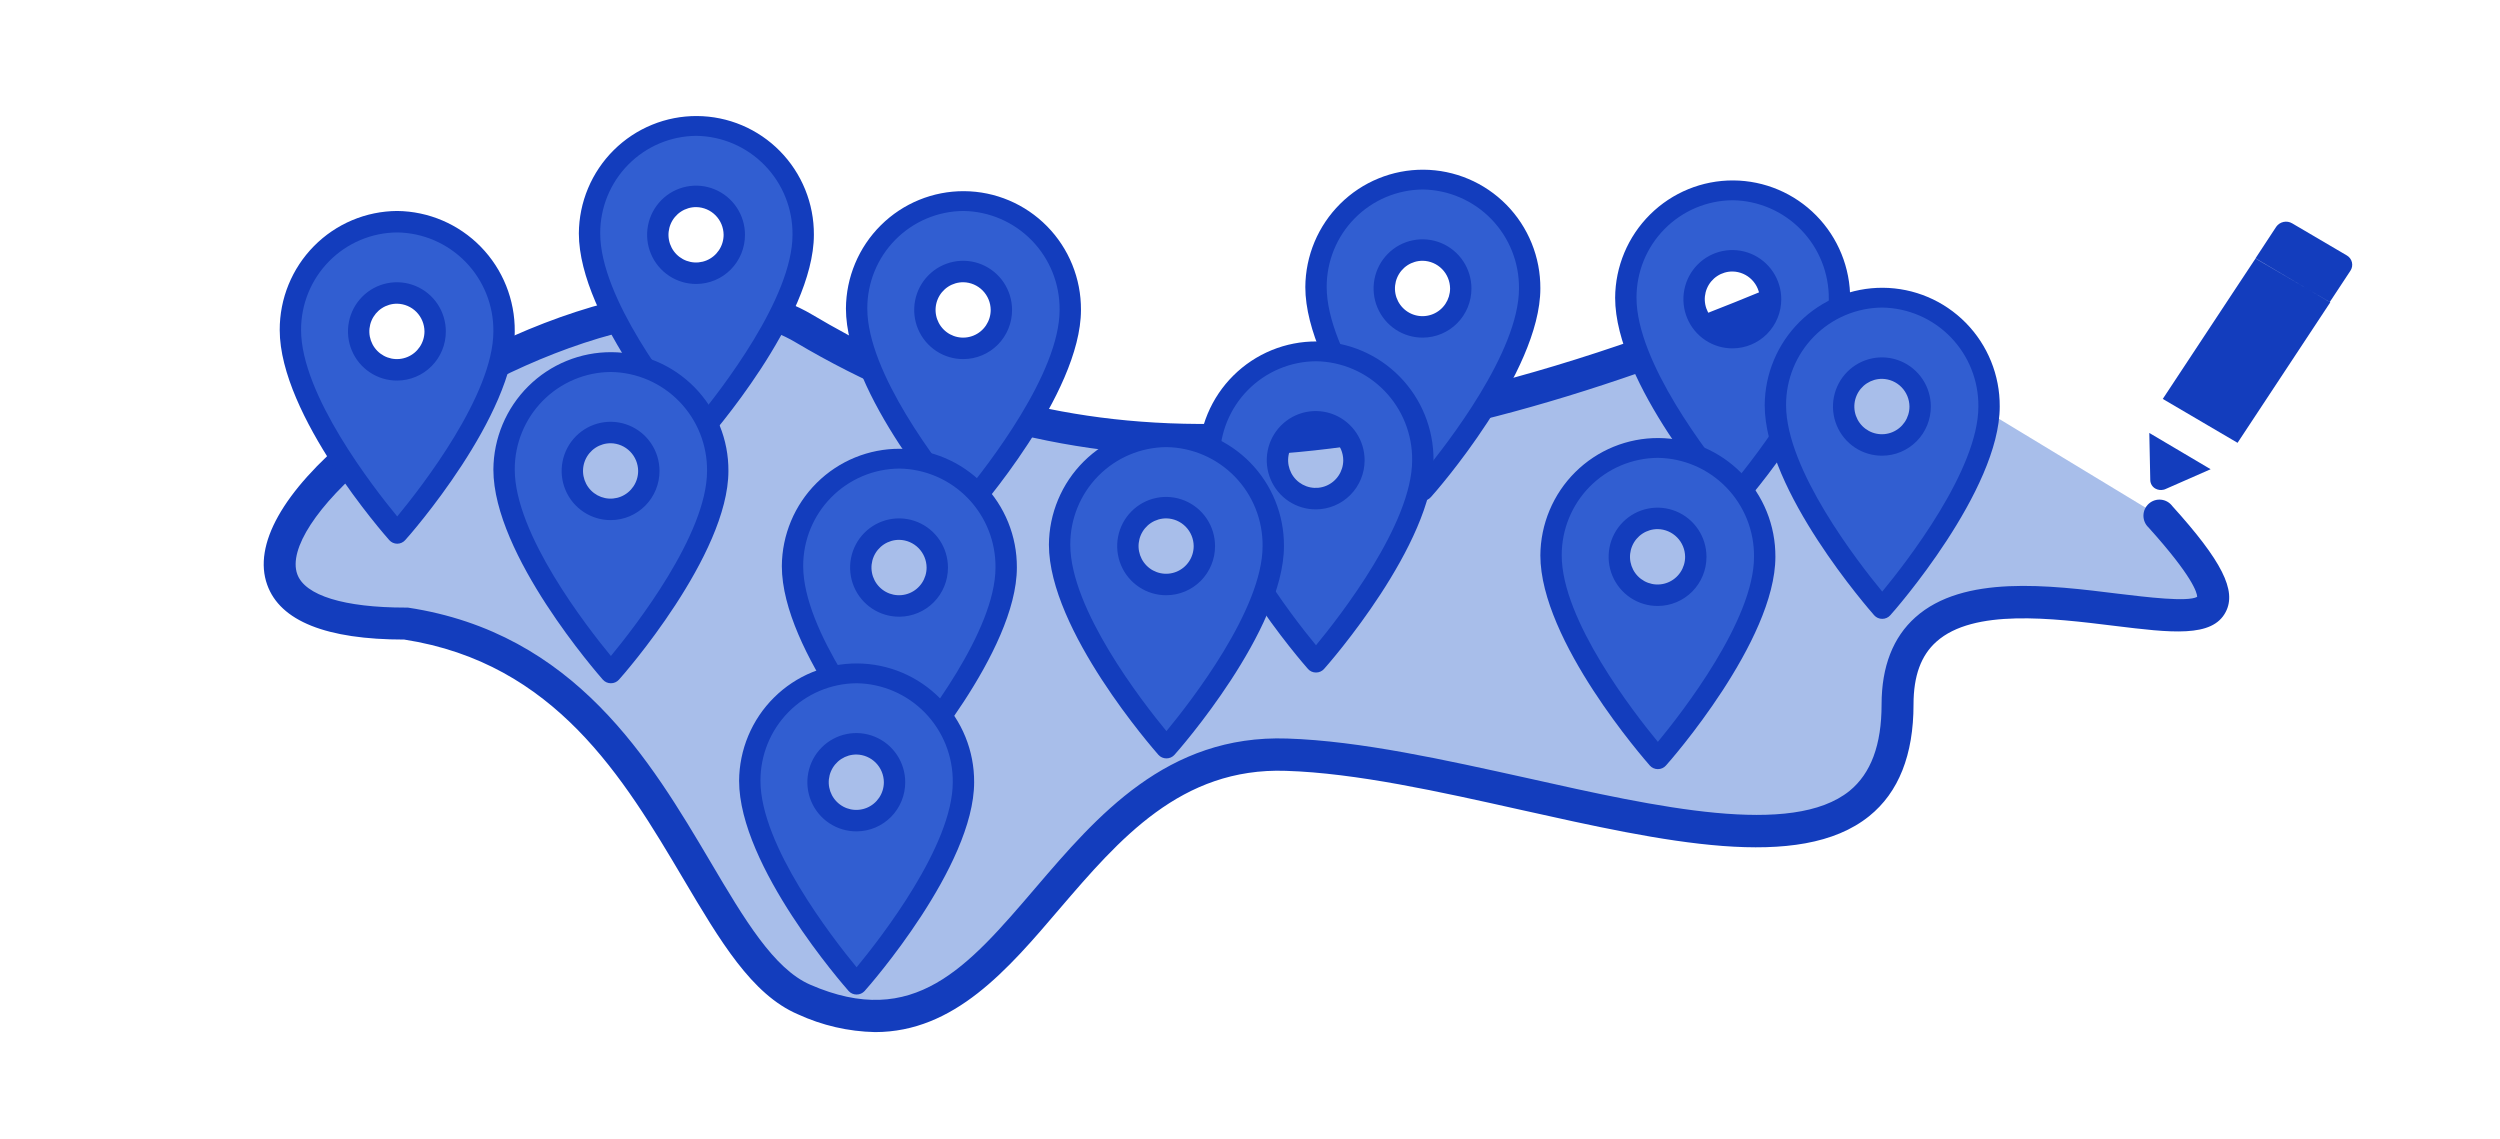 <svg width="237" height="108" viewBox="0 0 237 108" fill="none" xmlns="http://www.w3.org/2000/svg">
    <path d="M170.535 28.202C111.084 55.614 76.194 31.122 76.194 31.122C56.1 19.207 2.929 59.105 38.447 59.105C62.572 62.737 65.772 90.211 76.194 94.749C96.905 103.775 99.407 70.817 121.982 71.539C144.557 72.261 179.954 90.211 179.954 66.807C179.954 44.554 224.517 70.755 204.858 49.011L170.535 28.202Z" fill="#A8BEEA"/>
    <path d="M82.949 97.843C80.422 97.788 77.933 97.213 75.637 96.153C71.262 94.281 68.264 89.193 64.79 83.332C59.108 73.737 52.636 62.859 38.326 60.631C30.932 60.631 26.557 58.871 25.332 55.441C23.974 51.666 26.81 46.599 33.323 41.196C43.866 32.414 65.023 22.738 76.964 29.809C94.485 40.199 119.136 47.952 169.046 26.757C169.231 26.669 169.432 26.62 169.636 26.613C169.841 26.605 170.044 26.639 170.235 26.712C170.426 26.786 170.601 26.897 170.748 27.04C170.895 27.182 171.012 27.353 171.092 27.542C171.171 27.731 171.212 27.935 171.212 28.14C171.212 28.346 171.17 28.549 171.09 28.738C171.01 28.927 170.892 29.097 170.745 29.239C170.597 29.382 170.422 29.492 170.231 29.565C129.537 46.864 101.179 47.718 75.424 32.455C65.205 26.35 45.537 35.009 35.267 43.556C30.051 47.891 27.337 52.063 28.178 54.424C28.897 56.459 32.644 57.599 38.437 57.599H38.66C54.51 60 61.65 72.068 67.393 81.775C70.573 87.158 73.368 91.849 76.802 93.345C86.646 97.639 91.72 91.707 98.151 84.187C103.985 77.37 110.608 69.626 122.033 70.013C128.96 70.237 137.022 72.048 144.81 73.767C157.136 76.525 169.887 79.374 175.336 74.978C177.361 73.32 178.374 70.633 178.374 66.777C178.374 63.195 179.458 60.417 181.574 58.525C186.122 54.454 194.265 55.472 200.817 56.286C203.451 56.601 207.39 57.09 208.292 56.581C208.292 56.205 207.866 54.648 203.684 50.008C203.529 49.864 203.406 49.689 203.322 49.494C203.239 49.3 203.196 49.09 203.198 48.878C203.2 48.666 203.245 48.457 203.331 48.263C203.418 48.07 203.544 47.897 203.7 47.755C203.857 47.613 204.041 47.506 204.242 47.439C204.442 47.373 204.654 47.349 204.864 47.37C205.074 47.39 205.277 47.455 205.461 47.558C205.645 47.662 205.805 47.803 205.932 47.973C210.631 53.172 212.059 55.991 210.996 58.016C209.73 60.468 205.831 59.99 200.433 59.328C194.487 58.596 187.094 57.69 183.58 60.824C182.111 62.127 181.402 64.07 181.402 66.787C181.402 71.559 179.994 75.121 177.199 77.37C170.606 82.681 157.744 79.801 144.111 76.759C136.455 75.049 128.535 73.279 121.901 73.076C111.955 72.74 106.101 79.567 100.46 86.141C95.528 91.93 90.474 97.843 82.949 97.843Z" fill="#133DBD"/>
    <path d="M134.885 16.948C132.191 16.972 129.615 18.064 127.718 19.987C125.821 21.91 124.757 24.508 124.757 27.215C124.757 35.019 134.885 46.456 134.885 46.456C134.885 46.456 145.013 35.019 145.013 27.347C145.04 24.619 143.989 21.992 142.09 20.043C140.191 18.093 137.6 16.98 134.885 16.948ZM134.885 30.99C134.167 30.996 133.463 30.787 132.862 30.391C132.262 29.994 131.793 29.427 131.514 28.762C131.234 28.097 131.158 27.364 131.295 26.655C131.431 25.947 131.774 25.295 132.28 24.782C132.786 24.27 133.432 23.92 134.136 23.777C134.84 23.634 135.571 23.704 136.235 23.979C136.899 24.253 137.467 24.72 137.867 25.32C138.267 25.92 138.48 26.625 138.48 27.347C138.475 28.306 138.096 29.225 137.423 29.906C136.751 30.587 135.84 30.977 134.885 30.99Z" fill="#315ED1"/>
    <path d="M134.885 47.474C134.741 47.474 134.599 47.443 134.468 47.383C134.337 47.324 134.22 47.237 134.125 47.128C133.7 46.65 123.744 35.315 123.744 27.215C123.753 25.745 124.05 24.291 124.617 22.936C125.185 21.582 126.013 20.353 127.054 19.32C128.094 18.286 129.327 17.469 130.682 16.915C132.037 16.36 133.488 16.079 134.951 16.088C136.414 16.097 137.861 16.395 139.209 16.965C140.557 17.536 141.781 18.368 142.809 19.413C143.838 20.459 144.651 21.697 145.203 23.059C145.755 24.42 146.034 25.877 146.026 27.347C146.026 35.315 136.07 46.68 135.645 47.128C135.55 47.237 135.433 47.324 135.302 47.383C135.171 47.443 135.029 47.474 134.885 47.474ZM134.885 17.965C132.457 17.982 130.134 18.964 128.425 20.698C126.717 22.432 125.762 24.775 125.77 27.215C125.77 33.32 132.576 42.091 134.885 44.889C137.194 42.091 144 33.351 144 27.347C144.024 24.89 143.079 22.523 141.371 20.765C139.662 19.007 137.33 18 134.885 17.965ZM134.885 32.007C133.966 32.014 133.066 31.745 132.3 31.237C131.533 30.729 130.934 30.003 130.578 29.152C130.222 28.301 130.126 27.363 130.301 26.457C130.477 25.551 130.916 24.718 131.564 24.063C132.211 23.408 133.038 22.961 133.938 22.779C134.839 22.596 135.773 22.687 136.623 23.039C137.472 23.39 138.198 23.988 138.709 24.755C139.22 25.522 139.493 26.424 139.493 27.347C139.496 28.579 139.012 29.761 138.148 30.635C137.284 31.508 136.111 32.002 134.885 32.007ZM134.885 24.722C134.367 24.716 133.859 24.865 133.425 25.149C132.991 25.434 132.652 25.842 132.449 26.321C132.247 26.8 132.191 27.329 132.288 27.84C132.385 28.352 132.632 28.822 132.996 29.192C133.36 29.563 133.826 29.816 134.333 29.919C134.841 30.023 135.368 29.973 135.847 29.775C136.327 29.578 136.736 29.241 137.025 28.809C137.313 28.376 137.467 27.868 137.468 27.347C137.462 26.658 137.19 25.997 136.707 25.507C136.225 25.017 135.571 24.735 134.885 24.722Z" fill="#133DBD"/>
    <path d="M124.757 33.228C122.063 33.252 119.487 34.345 117.59 36.268C115.693 38.191 114.629 40.788 114.629 43.495C114.629 51.3 124.757 62.737 124.757 62.737C124.757 62.737 134.885 51.3 134.885 43.628C134.912 40.9 133.861 38.273 131.962 36.323C130.063 34.374 127.472 33.261 124.757 33.228ZM124.757 47.27C124.039 47.276 123.335 47.068 122.734 46.672C122.134 46.275 121.665 45.708 121.386 45.043C121.107 44.378 121.03 43.645 121.167 42.936C121.303 42.227 121.646 41.575 122.152 41.063C122.658 40.55 123.304 40.2 124.008 40.057C124.712 39.914 125.443 39.985 126.107 40.259C126.771 40.534 127.339 41.001 127.739 41.601C128.139 42.2 128.352 42.906 128.352 43.628C128.347 44.587 127.968 45.506 127.295 46.187C126.623 46.868 125.712 47.257 124.757 47.27Z" fill="#315ED1"/>
    <path d="M124.757 63.755C124.614 63.756 124.472 63.727 124.341 63.669C124.21 63.611 124.093 63.526 123.997 63.419C123.572 62.931 113.616 51.595 113.616 43.495C113.625 42.026 113.922 40.572 114.49 39.217C115.057 37.862 115.885 36.633 116.926 35.6C117.967 34.567 119.2 33.75 120.554 33.195C121.909 32.641 123.36 32.36 124.823 32.369C126.286 32.377 127.733 32.675 129.081 33.246C130.429 33.816 131.653 34.648 132.681 35.694C133.71 36.739 134.523 37.978 135.075 39.339C135.627 40.701 135.906 42.158 135.898 43.628C135.898 51.595 125.942 62.961 125.517 63.419C125.421 63.526 125.304 63.611 125.173 63.669C125.042 63.727 124.9 63.756 124.757 63.755ZM124.757 34.246C122.329 34.262 120.006 35.245 118.297 36.978C116.589 38.712 115.634 41.056 115.642 43.495C115.642 49.601 122.448 58.372 124.757 61.17C127.066 58.372 133.872 49.631 133.872 43.628C133.896 41.171 132.951 38.804 131.243 37.046C129.534 35.288 127.202 34.281 124.757 34.246ZM124.757 48.288C123.838 48.294 122.939 48.026 122.172 47.518C121.405 47.009 120.806 46.283 120.45 45.432C120.094 44.581 119.998 43.643 120.173 42.737C120.349 41.831 120.788 40.998 121.436 40.343C122.083 39.688 122.91 39.242 123.81 39.059C124.711 38.877 125.645 38.968 126.495 39.319C127.344 39.671 128.07 40.268 128.581 41.035C129.092 41.803 129.365 42.705 129.365 43.628C129.368 44.859 128.884 46.042 128.02 46.915C127.156 47.789 125.983 48.283 124.757 48.288ZM124.757 41.002C124.239 40.996 123.731 41.145 123.297 41.43C122.863 41.715 122.524 42.123 122.321 42.602C122.119 43.081 122.063 43.61 122.16 44.121C122.258 44.632 122.504 45.103 122.868 45.473C123.232 45.843 123.698 46.096 124.206 46.2C124.713 46.304 125.24 46.254 125.719 46.056C126.199 45.858 126.609 45.522 126.897 45.089C127.186 44.657 127.34 44.148 127.34 43.628C127.334 42.938 127.062 42.278 126.579 41.788C126.097 41.297 125.443 41.016 124.757 41.002Z" fill="#133DBD"/>
    <path d="M91.335 18.983C88.641 19.007 86.065 20.099 84.168 22.022C82.271 23.945 81.207 26.543 81.207 29.25C81.207 37.054 91.335 48.492 91.335 48.492C91.335 48.492 101.463 37.054 101.463 29.382C101.49 26.654 100.439 24.027 98.54 22.078C96.641 20.128 94.05 19.015 91.335 18.983ZM91.335 33.025C90.617 33.031 89.913 32.822 89.312 32.426C88.712 32.029 88.243 31.462 87.964 30.797C87.685 30.132 87.608 29.399 87.745 28.69C87.881 27.982 88.224 27.33 88.73 26.817C89.236 26.305 89.882 25.955 90.586 25.812C91.29 25.669 92.021 25.739 92.685 26.014C93.349 26.288 93.917 26.755 94.317 27.355C94.717 27.955 94.93 28.66 94.93 29.382C94.925 30.341 94.546 31.26 93.873 31.941C93.201 32.623 92.29 33.012 91.335 33.025Z" fill="#315ED1"/>
    <path d="M91.335 49.509C91.191 49.509 91.049 49.478 90.918 49.418C90.787 49.359 90.67 49.272 90.575 49.163C90.15 48.685 80.194 37.349 80.194 29.25C80.212 26.281 81.402 23.441 83.504 21.355C85.606 19.268 88.446 18.105 91.401 18.123C94.356 18.14 97.182 19.337 99.259 21.448C101.336 23.56 102.493 26.414 102.476 29.382C102.476 37.349 92.52 48.715 92.095 49.163C92 49.272 91.883 49.359 91.752 49.418C91.621 49.478 91.479 49.509 91.335 49.509ZM91.335 20C88.907 20.017 86.584 20.999 84.875 22.733C83.167 24.467 82.212 26.81 82.22 29.25C82.22 35.355 89.026 44.126 91.335 46.925C93.644 44.126 100.45 35.386 100.45 29.382C100.474 26.925 99.529 24.558 97.821 22.8C96.112 21.042 93.78 20.035 91.335 20ZM91.335 34.042C90.416 34.048 89.516 33.78 88.75 33.272C87.983 32.764 87.384 32.038 87.028 31.187C86.672 30.336 86.576 29.398 86.751 28.492C86.927 27.586 87.366 26.753 88.014 26.098C88.661 25.443 89.488 24.996 90.388 24.814C91.289 24.631 92.223 24.722 93.073 25.074C93.922 25.425 94.648 26.023 95.159 26.79C95.67 27.557 95.943 28.459 95.943 29.382C95.946 30.614 95.462 31.796 94.598 32.67C93.734 33.543 92.561 34.037 91.335 34.042ZM91.335 26.757C90.817 26.751 90.309 26.9 89.875 27.184C89.441 27.469 89.102 27.877 88.899 28.356C88.697 28.835 88.641 29.364 88.738 29.875C88.835 30.387 89.082 30.857 89.446 31.227C89.81 31.598 90.276 31.851 90.784 31.954C91.291 32.058 91.818 32.008 92.297 31.81C92.777 31.613 93.187 31.276 93.475 30.844C93.763 30.411 93.918 29.903 93.918 29.382C93.912 28.693 93.64 28.033 93.157 27.542C92.675 27.052 92.021 26.77 91.335 26.757Z" fill="#133DBD"/>
    <path d="M66.015 11.86C63.321 11.884 60.745 12.976 58.848 14.899C56.952 16.822 55.887 19.42 55.888 22.127C55.888 29.932 66.015 41.369 66.015 41.369C66.015 41.369 76.143 29.932 76.143 22.259C76.17 19.532 75.119 16.905 73.22 14.955C71.321 13.005 68.73 11.892 66.015 11.86ZM66.015 25.902C65.297 25.908 64.593 25.7 63.993 25.303C63.392 24.907 62.923 24.34 62.644 23.675C62.365 23.009 62.289 22.276 62.425 21.567C62.562 20.859 62.904 20.207 63.41 19.694C63.916 19.182 64.562 18.832 65.266 18.689C65.971 18.546 66.701 18.616 67.365 18.891C68.03 19.166 68.598 19.633 68.998 20.232C69.397 20.832 69.611 21.538 69.611 22.259C69.606 23.218 69.226 24.137 68.554 24.819C67.881 25.5 66.97 25.889 66.015 25.902Z" fill="#315ED1"/>
    <path d="M66.015 42.386C65.872 42.386 65.729 42.355 65.599 42.295C65.468 42.236 65.351 42.149 65.256 42.04C64.83 41.562 54.875 30.227 54.875 22.127C54.883 20.657 55.18 19.203 55.748 17.849C56.316 16.494 57.144 15.265 58.184 14.232C59.225 13.199 60.458 12.381 61.813 11.827C63.168 11.272 64.618 10.992 66.081 11C67.544 11.009 68.991 11.307 70.34 11.877C71.688 12.448 72.911 13.28 73.939 14.325C74.968 15.371 75.781 16.61 76.333 17.971C76.885 19.332 77.165 20.789 77.156 22.259C77.156 30.227 67.2 41.593 66.775 42.04C66.68 42.149 66.563 42.236 66.432 42.295C66.301 42.355 66.159 42.386 66.015 42.386ZM66.015 12.878C63.587 12.894 61.264 13.876 59.556 15.61C57.847 17.344 56.892 19.687 56.9 22.127C56.9 28.232 63.706 37.004 66.015 39.802C68.325 37.004 75.13 28.263 75.13 22.259C75.155 19.802 74.209 17.436 72.501 15.678C70.793 13.919 68.461 12.912 66.015 12.878ZM66.015 26.92C65.097 26.926 64.197 26.657 63.43 26.149C62.663 25.641 62.064 24.915 61.708 24.064C61.352 23.213 61.256 22.275 61.432 21.369C61.607 20.463 62.047 19.63 62.694 18.975C63.342 18.32 64.168 17.873 65.069 17.691C65.969 17.509 66.904 17.599 67.753 17.951C68.602 18.303 69.329 18.9 69.84 19.667C70.351 20.434 70.624 21.336 70.624 22.259C70.626 23.491 70.143 24.673 69.279 25.547C68.415 26.421 67.241 26.914 66.015 26.92ZM66.015 19.634C65.497 19.628 64.989 19.777 64.555 20.062C64.122 20.346 63.782 20.754 63.58 21.233C63.377 21.712 63.321 22.241 63.419 22.753C63.516 23.264 63.762 23.734 64.126 24.105C64.491 24.475 64.956 24.728 65.464 24.832C65.972 24.936 66.499 24.885 66.978 24.688C67.457 24.49 67.867 24.153 68.155 23.721C68.444 23.289 68.598 22.78 68.598 22.259C68.593 21.57 68.32 20.91 67.838 20.419C67.355 19.929 66.701 19.647 66.015 19.634Z" fill="#133DBD"/>
    <path d="M164.256 17.965C161.561 17.989 158.985 19.082 157.089 21.005C155.192 22.927 154.128 25.525 154.128 28.232C154.128 36.037 164.256 47.474 164.256 47.474C164.256 47.474 174.384 36.037 174.384 28.365C174.411 25.637 173.359 23.01 171.461 21.06C169.562 19.111 166.971 17.997 164.256 17.965ZM164.256 32.007C163.537 32.014 162.833 31.805 162.233 31.408C161.633 31.012 161.163 30.445 160.884 29.78C160.605 29.115 160.529 28.381 160.666 27.673C160.802 26.964 161.145 26.312 161.651 25.8C162.157 25.287 162.803 24.937 163.507 24.794C164.211 24.651 164.941 24.721 165.606 24.996C166.27 25.271 166.838 25.738 167.238 26.338C167.638 26.937 167.851 27.643 167.851 28.365C167.846 29.324 167.466 30.243 166.794 30.924C166.122 31.605 165.21 31.994 164.256 32.007Z" fill="#315ED1"/>
    <path d="M164.256 48.492C164.112 48.491 163.97 48.46 163.839 48.401C163.708 48.341 163.591 48.254 163.496 48.146C163.071 47.667 153.115 36.332 153.115 28.232C153.132 25.264 154.323 22.424 156.425 20.337C158.526 18.25 161.367 17.088 164.321 17.105C167.276 17.123 170.103 18.319 172.18 20.43C174.257 22.542 175.414 25.396 175.396 28.364C175.396 36.332 165.441 47.698 165.015 48.146C164.92 48.254 164.804 48.341 164.673 48.401C164.542 48.46 164.399 48.491 164.256 48.492ZM164.256 18.983C161.827 18.999 159.504 19.982 157.796 21.715C156.087 23.449 155.132 25.793 155.141 28.232C155.141 34.337 161.947 43.109 164.256 45.907C166.565 43.109 173.371 34.368 173.371 28.364C173.395 25.908 172.45 23.541 170.741 21.783C169.033 20.024 166.701 19.018 164.256 18.983ZM164.256 33.025C163.337 33.031 162.437 32.763 161.67 32.254C160.904 31.746 160.304 31.02 159.949 30.169C159.593 29.318 159.497 28.38 159.672 27.474C159.848 26.568 160.287 25.735 160.935 25.08C161.582 24.425 162.408 23.978 163.309 23.796C164.21 23.614 165.144 23.704 165.993 24.056C166.843 24.408 167.569 25.005 168.08 25.772C168.591 26.539 168.864 27.442 168.864 28.364C168.867 29.596 168.383 30.778 167.519 31.652C166.655 32.526 165.481 33.02 164.256 33.025ZM164.256 25.739C163.738 25.733 163.229 25.882 162.796 26.167C162.362 26.452 162.022 26.859 161.82 27.339C161.618 27.818 161.561 28.346 161.659 28.858C161.756 29.369 162.003 29.84 162.367 30.21C162.731 30.58 163.197 30.833 163.704 30.937C164.212 31.041 164.739 30.991 165.218 30.793C165.697 30.595 166.107 30.259 166.396 29.826C166.684 29.394 166.838 28.885 166.838 28.364C166.833 27.675 166.56 27.015 166.078 26.525C165.596 26.034 164.942 25.753 164.256 25.739Z" fill="#133DBD"/>
    <path d="M157.166 42.386C154.472 42.41 151.896 43.503 149.999 45.426C148.102 47.349 147.038 49.946 147.038 52.653C147.038 60.458 157.166 71.895 157.166 71.895C157.166 71.895 167.294 60.458 167.294 52.786C167.321 50.058 166.27 47.431 164.371 45.481C162.472 43.532 159.881 42.419 157.166 42.386ZM157.166 56.428C156.448 56.434 155.744 56.226 155.144 55.829C154.543 55.433 154.074 54.866 153.795 54.201C153.516 53.536 153.44 52.803 153.576 52.094C153.712 51.385 154.055 50.733 154.561 50.221C155.067 49.708 155.713 49.358 156.417 49.215C157.121 49.072 157.852 49.142 158.516 49.417C159.181 49.692 159.749 50.159 160.148 50.759C160.548 51.358 160.762 52.064 160.762 52.786C160.756 53.745 160.377 54.664 159.705 55.345C159.032 56.026 158.121 56.415 157.166 56.428Z" fill="#315ED1"/>
    <path d="M157.166 72.913C157.023 72.914 156.881 72.884 156.751 72.827C156.62 72.769 156.502 72.684 156.407 72.577C155.981 72.088 146.026 60.753 146.026 52.653C146.034 51.184 146.331 49.73 146.899 48.375C147.467 47.02 148.294 45.791 149.335 44.758C150.376 43.725 151.609 42.908 152.964 42.353C154.319 41.799 155.769 41.518 157.232 41.527C158.695 41.535 160.142 41.833 161.49 42.404C162.839 42.974 164.062 43.806 165.09 44.852C166.119 45.897 166.932 47.136 167.484 48.497C168.036 49.859 168.315 51.316 168.307 52.786C168.307 60.753 158.351 72.119 157.926 72.577C157.83 72.684 157.713 72.769 157.582 72.827C157.451 72.884 157.309 72.914 157.166 72.913ZM157.166 43.404C154.738 43.42 152.415 44.403 150.706 46.136C148.998 47.87 148.043 50.214 148.051 52.653C148.051 58.759 154.857 67.53 157.166 70.328C159.475 67.53 166.281 58.789 166.281 52.786C166.306 50.329 165.36 47.962 163.652 46.204C161.944 44.446 159.612 43.439 157.166 43.404ZM157.166 57.446C156.247 57.452 155.348 57.184 154.581 56.675C153.814 56.167 153.215 55.441 152.859 54.59C152.503 53.739 152.407 52.801 152.583 51.895C152.758 50.989 153.198 50.156 153.845 49.501C154.493 48.846 155.319 48.4 156.22 48.217C157.12 48.035 158.054 48.125 158.904 48.477C159.753 48.829 160.479 49.426 160.99 50.193C161.502 50.96 161.774 51.863 161.774 52.786C161.777 54.017 161.293 55.2 160.429 56.073C159.566 56.947 158.392 57.441 157.166 57.446ZM157.166 50.16C156.648 50.154 156.14 50.303 155.706 50.588C155.273 50.873 154.933 51.281 154.731 51.76C154.528 52.239 154.472 52.768 154.569 53.279C154.667 53.79 154.913 54.261 155.277 54.631C155.642 55.001 156.107 55.254 156.615 55.358C157.122 55.462 157.649 55.412 158.129 55.214C158.608 55.016 159.018 54.68 159.306 54.247C159.595 53.815 159.749 53.306 159.749 52.786C159.744 52.096 159.471 51.436 158.988 50.946C158.506 50.456 157.852 50.174 157.166 50.16Z" fill="#133DBD"/>
    <path d="M178.435 28.141C175.74 28.165 173.164 29.257 171.268 31.18C169.371 33.103 168.307 35.701 168.307 38.408C168.307 46.212 178.435 57.65 178.435 57.65C178.435 57.65 188.563 46.212 188.563 38.54C188.59 35.812 187.538 33.185 185.64 31.236C183.741 29.286 181.15 28.173 178.435 28.141ZM178.435 42.183C177.716 42.189 177.012 41.98 176.412 41.584C175.812 41.187 175.342 40.62 175.063 39.955C174.784 39.29 174.708 38.557 174.845 37.848C174.981 37.14 175.324 36.488 175.83 35.975C176.336 35.463 176.982 35.113 177.686 34.97C178.39 34.827 179.121 34.897 179.785 35.172C180.449 35.447 181.017 35.913 181.417 36.513C181.817 37.113 182.03 37.818 182.03 38.54C182.025 39.499 181.645 40.418 180.973 41.099C180.301 41.781 179.389 42.169 178.435 42.183Z" fill="#315ED1"/>
    <path d="M178.435 58.667C178.292 58.668 178.15 58.639 178.019 58.581C177.888 58.523 177.771 58.438 177.675 58.331C177.25 57.843 167.294 46.507 167.294 38.408C167.312 35.439 168.502 32.599 170.604 30.512C172.705 28.426 175.546 27.263 178.501 27.281C181.455 27.299 184.282 28.495 186.359 30.606C188.436 32.718 189.593 35.572 189.575 38.54C189.575 46.507 179.62 57.873 179.194 58.331C179.098 58.438 178.981 58.523 178.85 58.581C178.719 58.639 178.578 58.668 178.435 58.667ZM178.435 29.158C176.006 29.174 173.683 30.157 171.975 31.891C170.266 33.624 169.312 35.968 169.32 38.408C169.32 44.513 176.126 53.284 178.435 56.083C180.744 53.284 187.55 44.544 187.55 38.54C187.574 36.083 186.629 33.717 184.92 31.958C183.212 30.2 180.88 29.193 178.435 29.158ZM178.435 43.2C177.516 43.206 176.616 42.938 175.849 42.43C175.083 41.922 174.483 41.196 174.128 40.345C173.772 39.494 173.676 38.556 173.851 37.65C174.027 36.744 174.466 35.91 175.114 35.256C175.761 34.601 176.588 34.154 177.488 33.972C178.389 33.789 179.323 33.88 180.172 34.232C181.022 34.583 181.748 35.181 182.259 35.948C182.77 36.715 183.043 37.617 183.043 38.54C183.046 39.772 182.562 40.954 181.698 41.828C180.834 42.701 179.661 43.195 178.435 43.2ZM178.435 35.915C177.917 35.909 177.409 36.058 176.975 36.342C176.541 36.627 176.202 37.035 175.999 37.514C175.797 37.993 175.741 38.522 175.838 39.033C175.935 39.544 176.182 40.015 176.546 40.385C176.91 40.756 177.376 41.009 177.883 41.112C178.391 41.216 178.918 41.166 179.397 40.968C179.876 40.77 180.286 40.434 180.575 40.002C180.863 39.569 181.017 39.061 181.017 38.54C181.012 37.851 180.739 37.191 180.257 36.7C179.775 36.21 179.121 35.928 178.435 35.915Z" fill="#133DBD"/>
    <path d="M110.578 41.369C107.884 41.393 105.308 42.485 103.411 44.408C101.514 46.331 100.45 48.929 100.45 51.636C100.45 59.44 110.578 70.877 110.578 70.877C110.578 70.877 120.706 59.44 120.706 51.768C120.733 49.04 119.682 46.413 117.783 44.464C115.884 42.514 113.293 41.401 110.578 41.369ZM110.578 55.411C109.86 55.417 109.156 55.208 108.555 54.812C107.955 54.415 107.486 53.849 107.207 53.183C106.927 52.518 106.851 51.785 106.988 51.076C107.124 50.368 107.467 49.716 107.973 49.203C108.479 48.691 109.125 48.341 109.829 48.198C110.533 48.055 111.264 48.125 111.928 48.4C112.592 48.675 113.16 49.141 113.56 49.741C113.96 50.341 114.173 51.046 114.173 51.768C114.168 52.727 113.789 53.646 113.116 54.327C112.444 55.008 111.533 55.398 110.578 55.411Z" fill="#315ED1"/>
    <path d="M110.578 71.895C110.435 71.896 110.293 71.867 110.162 71.809C110.031 71.751 109.914 71.666 109.818 71.559C109.393 71.071 99.437 59.736 99.437 51.636C99.446 50.166 99.743 48.712 100.311 47.358C100.878 46.003 101.706 44.774 102.747 43.741C103.788 42.707 105.02 41.89 106.375 41.336C107.73 40.781 109.181 40.5 110.644 40.509C112.107 40.518 113.554 40.816 114.902 41.386C116.25 41.957 117.474 42.789 118.502 43.834C119.531 44.88 120.344 46.118 120.896 47.48C121.448 48.841 121.727 50.298 121.719 51.768C121.719 59.736 111.763 71.101 111.338 71.559C111.242 71.666 111.125 71.751 110.994 71.809C110.863 71.867 110.721 71.896 110.578 71.895ZM110.578 42.386C108.15 42.403 105.827 43.385 104.118 45.119C102.41 46.853 101.455 49.196 101.463 51.636C101.463 57.741 108.269 66.512 110.578 69.311C112.887 66.512 119.693 57.772 119.693 51.768C119.717 49.311 118.772 46.944 117.064 45.186C115.355 43.428 113.023 42.421 110.578 42.386ZM110.578 56.428C109.659 56.434 108.76 56.166 107.993 55.658C107.226 55.15 106.627 54.424 106.271 53.573C105.915 52.722 105.819 51.784 105.994 50.878C106.17 49.972 106.609 49.139 107.257 48.484C107.904 47.829 108.731 47.382 109.631 47.2C110.532 47.017 111.466 47.108 112.316 47.46C113.165 47.812 113.891 48.409 114.402 49.176C114.913 49.943 115.186 50.845 115.186 51.768C115.189 53 114.705 54.182 113.841 55.056C112.977 55.929 111.804 56.423 110.578 56.428ZM110.578 49.143C110.06 49.137 109.552 49.286 109.118 49.57C108.684 49.855 108.345 50.263 108.142 50.742C107.94 51.221 107.884 51.75 107.981 52.261C108.079 52.773 108.325 53.243 108.689 53.613C109.053 53.984 109.519 54.237 110.027 54.34C110.534 54.444 111.061 54.394 111.54 54.196C112.02 53.998 112.43 53.662 112.718 53.23C113.007 52.797 113.161 52.289 113.161 51.768C113.155 51.079 112.883 50.419 112.4 49.928C111.918 49.438 111.264 49.156 110.578 49.143Z" fill="#133DBD"/>
    <path d="M37.657 21.018C34.963 21.042 32.387 22.134 30.49 24.057C28.593 25.98 27.529 28.578 27.529 31.285C27.529 39.09 37.657 50.527 37.657 50.527C37.657 50.527 47.785 39.09 47.785 31.417C47.812 28.69 46.761 26.063 44.862 24.113C42.963 22.163 40.372 21.05 37.657 21.018ZM37.657 35.06C36.939 35.066 36.235 34.858 35.635 34.461C35.035 34.064 34.565 33.498 34.286 32.833C34.007 32.167 33.931 31.434 34.067 30.726C34.204 30.017 34.547 29.365 35.052 28.852C35.558 28.34 36.204 27.99 36.908 27.847C37.612 27.704 38.343 27.774 39.007 28.049C39.672 28.324 40.24 28.791 40.639 29.39C41.039 29.99 41.253 30.695 41.253 31.417C41.248 32.377 40.868 33.295 40.196 33.977C39.523 34.658 38.612 35.047 37.657 35.06Z" fill="#315ED1"/>
    <path d="M37.657 51.544C37.513 51.544 37.371 51.513 37.24 51.453C37.109 51.394 36.993 51.307 36.898 51.198C36.472 50.72 26.517 39.385 26.517 31.285C26.509 28.305 27.677 25.444 29.765 23.329C31.854 21.213 34.692 20.017 37.657 20C40.641 20.033 43.489 21.253 45.578 23.393C47.667 25.534 48.825 28.42 48.798 31.417C48.798 39.385 38.842 50.751 38.417 51.198C38.322 51.307 38.205 51.394 38.074 51.453C37.943 51.513 37.801 51.544 37.657 51.544ZM37.657 22.035C35.229 22.052 32.906 23.034 31.198 24.768C29.489 26.502 28.534 28.845 28.542 31.285C28.542 37.39 35.348 46.161 37.657 48.96C39.966 46.161 46.772 37.421 46.772 31.417C46.797 28.96 45.851 26.594 44.143 24.835C42.435 23.077 40.103 22.07 37.657 22.035ZM37.657 36.078C36.739 36.084 35.839 35.815 35.072 35.307C34.305 34.799 33.706 34.073 33.35 33.222C32.994 32.371 32.898 31.433 33.074 30.527C33.249 29.621 33.689 28.788 34.336 28.133C34.984 27.478 35.81 27.031 36.711 26.849C37.611 26.666 38.545 26.757 39.395 27.109C40.244 27.461 40.971 28.058 41.481 28.825C41.993 29.592 42.265 30.494 42.265 31.417C42.268 32.649 41.785 33.831 40.92 34.705C40.057 35.578 38.883 36.072 37.657 36.078ZM37.657 28.792C37.139 28.786 36.631 28.935 36.197 29.22C35.764 29.504 35.424 29.912 35.222 30.391C35.019 30.87 34.963 31.399 35.06 31.91C35.158 32.422 35.404 32.892 35.768 33.263C36.133 33.633 36.598 33.886 37.106 33.99C37.614 34.093 38.14 34.043 38.62 33.845C39.099 33.648 39.509 33.311 39.797 32.879C40.086 32.447 40.24 31.938 40.24 31.417C40.235 30.728 39.962 30.068 39.48 29.577C38.997 29.087 38.343 28.805 37.657 28.792Z" fill="#133DBD"/>
    <path d="M57.913 34.246C55.219 34.27 52.643 35.362 50.746 37.285C48.849 39.208 47.785 41.806 47.785 44.513C47.785 52.318 57.913 63.755 57.913 63.755C57.913 63.755 68.041 52.318 68.041 44.645C68.068 41.918 67.017 39.291 65.118 37.341C63.219 35.391 60.628 34.278 57.913 34.246ZM57.913 48.288C57.195 48.294 56.491 48.086 55.89 47.689C55.29 47.292 54.821 46.726 54.542 46.061C54.263 45.395 54.186 44.662 54.323 43.953C54.459 43.245 54.802 42.593 55.308 42.08C55.814 41.568 56.46 41.218 57.164 41.075C57.868 40.932 58.599 41.002 59.263 41.277C59.927 41.552 60.495 42.019 60.895 42.618C61.295 43.218 61.508 43.923 61.508 44.645C61.503 45.605 61.124 46.523 60.451 47.205C59.779 47.886 58.868 48.275 57.913 48.288Z" fill="#315ED1"/>
    <path d="M57.913 64.772C57.77 64.773 57.628 64.744 57.497 64.686C57.367 64.628 57.249 64.543 57.153 64.436C56.728 63.948 46.772 52.613 46.772 44.513C46.781 43.043 47.078 41.589 47.646 40.235C48.213 38.88 49.041 37.651 50.082 36.618C51.123 35.584 52.355 34.767 53.711 34.213C55.065 33.658 56.516 33.377 57.979 33.386C59.442 33.395 60.889 33.693 62.237 34.264C63.586 34.834 64.809 35.666 65.837 36.711C66.866 37.757 67.679 38.996 68.231 40.357C68.783 41.718 69.062 43.175 69.054 44.645C69.054 52.613 59.098 63.979 58.673 64.436C58.577 64.543 58.459 64.628 58.329 64.686C58.198 64.744 58.056 64.773 57.913 64.772ZM57.913 35.264C55.485 35.28 53.162 36.262 51.453 37.996C49.745 39.73 48.79 42.073 48.798 44.513C48.798 50.618 55.604 59.389 57.913 62.188C60.222 59.389 67.028 50.649 67.028 44.645C67.052 42.188 66.107 39.822 64.399 38.063C62.69 36.305 60.358 35.298 57.913 35.264ZM57.913 49.306C56.994 49.312 56.094 49.044 55.328 48.535C54.561 48.027 53.962 47.301 53.606 46.45C53.25 45.599 53.154 44.661 53.33 43.755C53.505 42.849 53.944 42.016 54.592 41.361C55.239 40.706 56.066 40.259 56.966 40.077C57.867 39.895 58.801 39.985 59.651 40.337C60.5 40.689 61.226 41.286 61.737 42.053C62.248 42.82 62.521 43.722 62.521 44.645C62.524 45.877 62.04 47.059 61.176 47.933C60.312 48.807 59.139 49.3 57.913 49.306ZM57.913 42.02C57.395 42.014 56.887 42.163 56.453 42.448C56.019 42.732 55.68 43.14 55.477 43.619C55.275 44.099 55.219 44.627 55.316 45.139C55.414 45.65 55.66 46.12 56.024 46.491C56.388 46.861 56.854 47.114 57.362 47.218C57.869 47.322 58.396 47.271 58.875 47.074C59.355 46.876 59.765 46.539 60.053 46.107C60.342 45.675 60.496 45.166 60.496 44.645C60.49 43.956 60.218 43.296 59.735 42.805C59.253 42.315 58.599 42.033 57.913 42.02Z" fill="#133DBD"/>
    <path d="M85.258 43.404C82.564 43.428 79.988 44.52 78.091 46.443C76.194 48.366 75.13 50.964 75.13 53.671C75.13 61.475 85.258 72.913 85.258 72.913C85.258 72.913 95.386 61.475 95.386 53.803C95.413 51.076 94.362 48.449 92.463 46.499C90.564 44.549 87.973 43.436 85.258 43.404ZM85.258 57.446C84.54 57.452 83.836 57.244 83.236 56.847C82.635 56.45 82.166 55.884 81.887 55.219C81.608 54.553 81.532 53.82 81.668 53.111C81.805 52.403 82.147 51.751 82.653 51.238C83.159 50.726 83.805 50.376 84.509 50.233C85.213 50.09 85.944 50.16 86.608 50.435C87.273 50.71 87.841 51.177 88.24 51.776C88.64 52.376 88.854 53.081 88.854 53.803C88.849 54.763 88.469 55.681 87.797 56.363C87.124 57.044 86.213 57.433 85.258 57.446Z" fill="#315ED1"/>
    <path d="M85.258 73.93C85.115 73.931 84.974 73.902 84.843 73.844C84.712 73.786 84.594 73.701 84.499 73.594C84.073 73.106 74.118 61.77 74.118 53.671C74.135 50.702 75.326 47.862 77.427 45.776C79.529 43.689 82.369 42.526 85.324 42.544C88.279 42.562 91.106 43.758 93.183 45.869C95.259 47.981 96.416 50.835 96.399 53.803C96.399 61.77 86.443 73.136 86.018 73.594C85.922 73.701 85.805 73.786 85.674 73.844C85.543 73.902 85.401 73.931 85.258 73.93ZM85.258 44.421C82.83 44.438 80.507 45.42 78.799 47.154C77.09 48.888 76.135 51.231 76.143 53.671C76.143 59.776 82.949 68.547 85.258 71.346C87.567 68.547 94.373 59.807 94.373 53.803C94.398 51.346 93.452 48.98 91.744 47.221C90.036 45.463 87.704 44.456 85.258 44.421ZM85.258 58.464C84.34 58.469 83.44 58.201 82.673 57.693C81.906 57.185 81.307 56.459 80.951 55.608C80.596 54.757 80.499 53.819 80.675 52.913C80.85 52.007 81.29 51.173 81.937 50.519C82.585 49.864 83.411 49.417 84.312 49.235C85.212 49.052 86.147 49.143 86.996 49.495C87.845 49.846 88.572 50.444 89.083 51.211C89.594 51.978 89.866 52.88 89.867 53.803C89.869 55.035 89.385 56.217 88.522 57.091C87.658 57.964 86.484 58.458 85.258 58.464ZM85.258 51.178C84.74 51.172 84.232 51.321 83.798 51.605C83.365 51.89 83.025 52.298 82.823 52.777C82.62 53.256 82.564 53.785 82.662 54.296C82.759 54.808 83.005 55.278 83.37 55.648C83.734 56.019 84.199 56.272 84.707 56.376C85.215 56.479 85.742 56.429 86.221 56.231C86.7 56.034 87.11 55.697 87.398 55.265C87.687 54.832 87.841 54.324 87.841 53.803C87.836 53.114 87.563 52.454 87.081 51.963C86.598 51.473 85.944 51.191 85.258 51.178Z" fill="#133DBD"/>
    <path d="M81.207 63.755C78.513 63.779 75.937 64.871 74.04 66.794C72.143 68.717 71.079 71.315 71.079 74.022C71.079 81.826 81.207 93.263 81.207 93.263C81.207 93.263 91.335 81.826 91.335 74.154C91.362 71.426 90.311 68.799 88.412 66.85C86.513 64.9 83.922 63.787 81.207 63.755ZM81.207 77.797C80.489 77.803 79.785 77.594 79.185 77.198C78.584 76.801 78.115 76.234 77.836 75.569C77.557 74.904 77.481 74.171 77.617 73.462C77.754 72.754 78.096 72.102 78.602 71.589C79.108 71.077 79.754 70.727 80.458 70.584C81.162 70.441 81.893 70.511 82.557 70.786C83.222 71.061 83.79 71.527 84.189 72.127C84.589 72.727 84.802 73.432 84.803 74.154C84.797 75.113 84.418 76.032 83.746 76.713C83.073 77.394 82.162 77.784 81.207 77.797Z" fill="#315ED1"/>
    <path d="M81.207 94.281C81.064 94.282 80.922 94.253 80.791 94.195C80.661 94.137 80.543 94.052 80.448 93.945C80.022 93.457 70.067 82.121 70.067 74.022C70.075 72.552 70.372 71.098 70.94 69.743C71.507 68.389 72.335 67.16 73.376 66.127C74.417 65.093 75.65 64.276 77.005 63.722C78.36 63.167 79.81 62.886 81.273 62.895C82.736 62.904 84.183 63.202 85.531 63.772C86.88 64.343 88.103 65.175 89.131 66.22C90.16 67.266 90.973 68.504 91.525 69.866C92.077 71.227 92.356 72.684 92.348 74.154C92.348 82.121 82.392 93.487 81.967 93.945C81.871 94.052 81.754 94.137 81.623 94.195C81.492 94.253 81.35 94.282 81.207 94.281ZM81.207 64.772C78.779 64.788 76.456 65.771 74.747 67.505C73.039 69.239 72.084 71.582 72.092 74.022C72.092 80.127 78.898 88.898 81.207 91.697C83.516 88.898 90.322 80.158 90.322 74.154C90.347 71.697 89.401 69.331 87.693 67.572C85.984 65.814 83.653 64.807 81.207 64.772ZM81.207 78.814C80.288 78.82 79.389 78.552 78.622 78.044C77.855 77.535 77.256 76.81 76.9 75.959C76.544 75.108 76.448 74.17 76.624 73.264C76.799 72.358 77.239 71.525 77.886 70.87C78.534 70.215 79.36 69.768 80.261 69.586C81.161 69.403 82.095 69.494 82.945 69.846C83.794 70.198 84.52 70.795 85.031 71.562C85.543 72.329 85.815 73.231 85.815 74.154C85.818 75.386 85.334 76.568 84.47 77.442C83.606 78.315 82.433 78.809 81.207 78.814ZM81.207 71.529C80.689 71.523 80.181 71.672 79.747 71.956C79.314 72.241 78.974 72.649 78.772 73.128C78.569 73.607 78.513 74.136 78.61 74.647C78.708 75.159 78.954 75.629 79.318 75.999C79.683 76.37 80.148 76.623 80.656 76.727C81.163 76.83 81.69 76.78 82.17 76.582C82.649 76.385 83.059 76.048 83.347 75.616C83.636 75.183 83.79 74.675 83.79 74.154C83.785 73.465 83.512 72.805 83.029 72.314C82.547 71.824 81.893 71.542 81.207 71.529Z" fill="#133DBD"/>
    <path fill-rule="evenodd" clip-rule="evenodd" d="M217.295 21.171L222.491 24.223C222.609 24.293 222.712 24.386 222.793 24.497C222.875 24.608 222.933 24.735 222.964 24.869C222.995 25.003 222.999 25.142 222.975 25.278C222.951 25.413 222.9 25.543 222.825 25.658L220.86 28.639L213.822 24.488L215.786 21.496C215.952 21.262 216.199 21.1 216.478 21.039C216.757 20.979 217.049 21.026 217.295 21.171ZM213.822 24.508L211.674 27.754L205.031 37.818L212.12 41.979L220.911 28.66L213.822 24.508ZM203.754 41.043L203.846 45.52C203.85 45.683 203.897 45.841 203.98 45.98C204.064 46.119 204.181 46.234 204.322 46.314C204.555 46.447 204.83 46.487 205.091 46.426C205.158 46.415 205.223 46.394 205.284 46.365L209.568 44.483L203.754 41.043Z" fill="#133DBD"/>
</svg>
